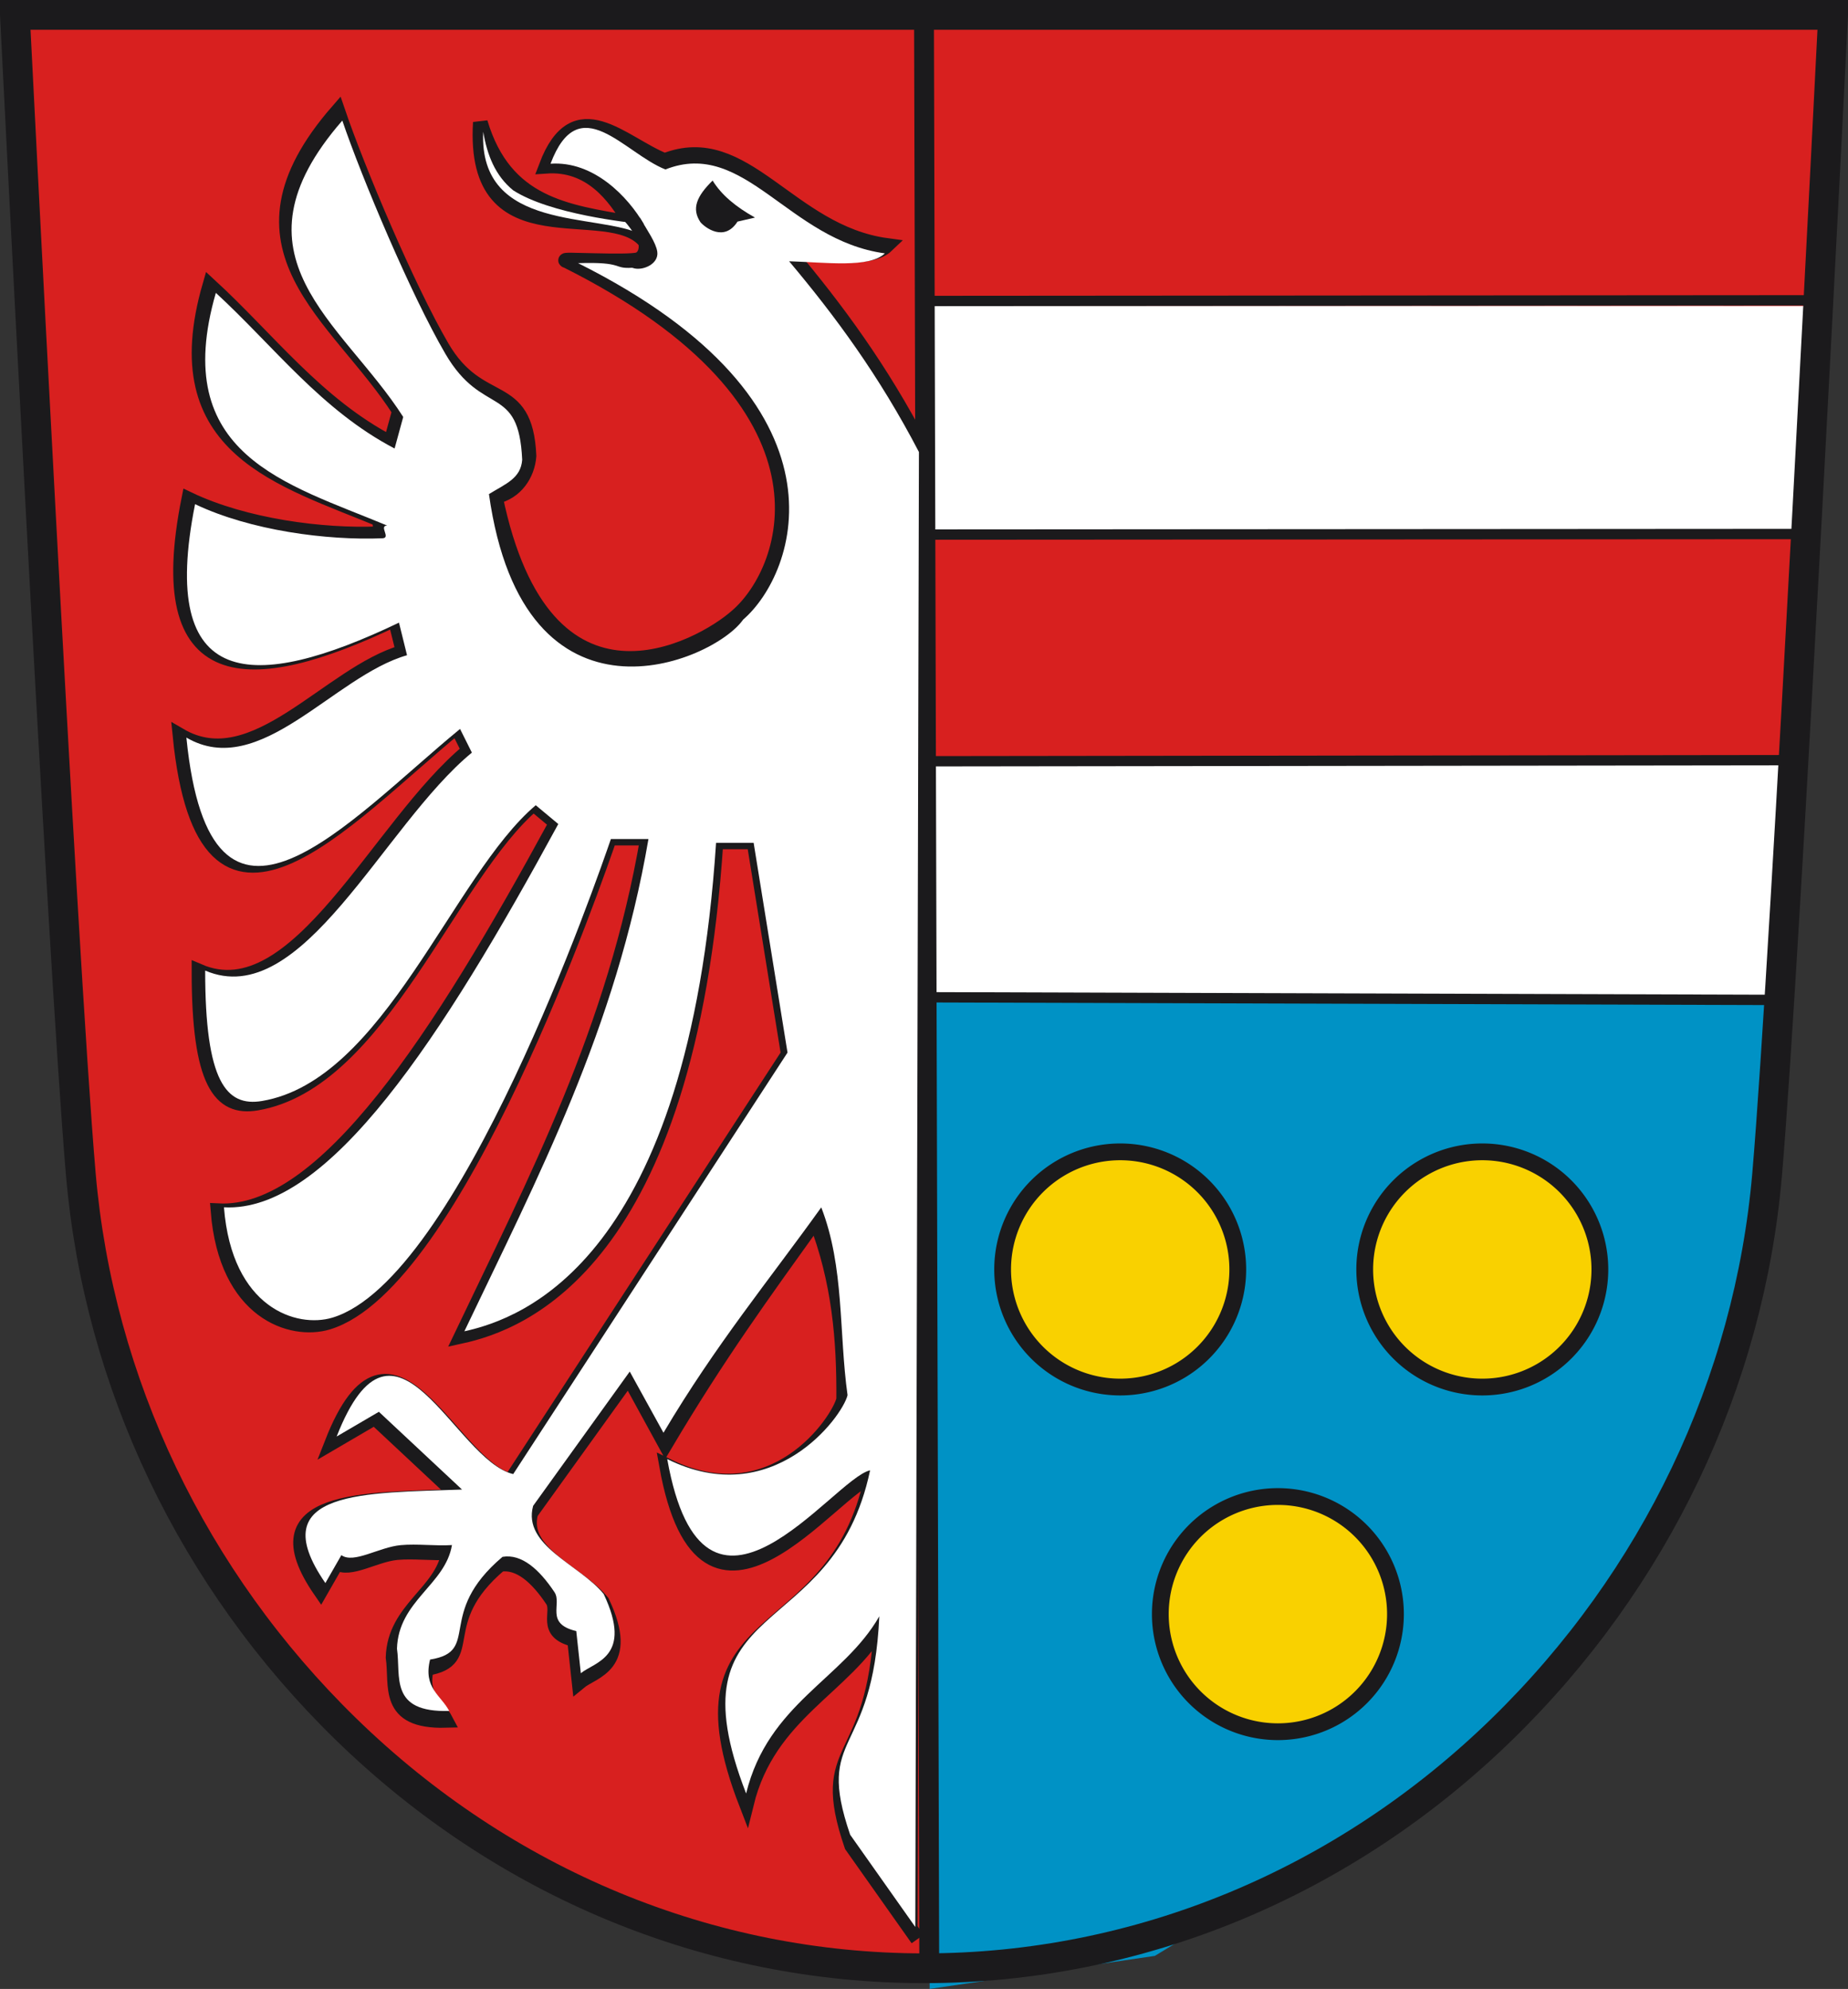 <?xml version="1.0" encoding="UTF-8" standalone="no"?>
<!-- Created with Inkscape (http://www.inkscape.org/) -->
<svg
   xmlns:dc="http://purl.org/dc/elements/1.1/"
   xmlns:cc="http://creativecommons.org/ns#"
   xmlns:rdf="http://www.w3.org/1999/02/22-rdf-syntax-ns#"
   xmlns:svg="http://www.w3.org/2000/svg"
   xmlns="http://www.w3.org/2000/svg"
   xmlns:sodipodi="http://sodipodi.sourceforge.net/DTD/sodipodi-0.dtd"
   xmlns:inkscape="http://www.inkscape.org/namespaces/inkscape"
   version="1.0"
   width="201.591"
   height="216.904"
   id="svg2810"
   sodipodi:version="0.32"
   inkscape:version="0.46"
   sodipodi:docname="Wappen_Gerolzhofen.svg"
   inkscape:output_extension="org.inkscape.output.svg.inkscape">
  <rect width="100%" height="100%" fill="#333333" stroke="none"/>
  <sodipodi:namedview
     inkscape:window-height="850"
     inkscape:window-width="1440"
     inkscape:pageshadow="2"
     inkscape:pageopacity="0.0"
     guidetolerance="10.0"
     gridtolerance="10.0"
     objecttolerance="10.0"
     borderopacity="1.0"
     bordercolor="#666666"
     pagecolor="#ffffff"
     id="base"
     showgrid="false"
     inkscape:zoom="0.36596671"
     inkscape:cx="286.16099"
     inkscape:cy="13.810972"
     inkscape:window-x="-8"
     inkscape:window-y="-8"
     inkscape:current-layer="svg2810" />
  <defs
     id="defs2812">
    <inkscape:perspective
       sodipodi:type="inkscape:persp3d"
       inkscape:vp_x="0 : 109.55733 : 1"
       inkscape:vp_y="0 : 1000 : 0"
       inkscape:vp_z="201.19258 : 109.55733 : 1"
       inkscape:persp3d-origin="100.59629 : 73.038223 : 1"
       id="perspective13" />
    <inkscape:perspective
       id="perspective2463"
       inkscape:persp3d-origin="372.04724 : 350.78739 : 1"
       inkscape:vp_z="744.09448 : 526.18109 : 1"
       inkscape:vp_y="0 : 1000 : 0"
       inkscape:vp_x="0 : 526.18109 : 1"
       sodipodi:type="inkscape:persp3d" />
    <inkscape:perspective
       id="perspective8672"
       inkscape:persp3d-origin="372.04724 : 350.78739 : 1"
       inkscape:vp_z="744.09448 : 526.18109 : 1"
       inkscape:vp_y="0 : 1000 : 0"
       inkscape:vp_x="0 : 526.18109 : 1"
       sodipodi:type="inkscape:persp3d" />
  </defs>
  <path
     style="fill:#d8201f;fill-opacity:1;fill-rule:nonzero;stroke:none"
     id="path141"
     d="M 1.926,2.369 C 1.926,2.369 7.013,103.931 9.054,127.674 C 10.992,150.23 21.168,171.532 37.706,187.654 C 54.818,204.337 77.02,213.523 100.225,213.523 C 123.428,213.523 145.634,204.337 162.744,187.654 C 179.282,171.532 189.456,150.23 191.393,127.674 C 193.435,103.931 198.526,2.369 198.526,2.369 L 1.926,2.369" />
  <g
     id="g3454"
     transform="translate(198.836,-1.202)">
    <path
       sodipodi:nodetypes="ccccc"
       id="path3255"
       d="M -98.805,34.537 L -98.443,59.494 L -1.939,59.482 L -0.82,34.57 L -98.805,34.537 z"
       style="fill:#ffffff;fill-rule:evenodd;stroke:none;stroke-width:1px;stroke-linecap:butt;stroke-linejoin:miter;stroke-opacity:1" />
    <path
       sodipodi:nodetypes="ccccc"
       id="path3257"
       d="M -97.752,84.227 L -98.088,110.276 L -4.601,110.368 L -2.661,84.088 L -97.752,84.227 z"
       style="fill:#ffffff;fill-rule:evenodd;stroke:none;stroke-width:1px;stroke-linecap:butt;stroke-linejoin:miter;stroke-opacity:1" />
    <path
       sodipodi:nodetypes="ccccccc"
       id="path3259"
       d="M -97.423,218.105 L -97.489,110.073 L -4.463,109.98 C -6.655,126.262 -7.256,143.61 -13.867,159.893 C -20.592,172.236 -27.46,184.538 -40.671,195.029 L -72.861,214.502 L -97.423,218.105 z"
       style="fill:#0092c5;fill-opacity:1;fill-rule:evenodd;stroke:none;stroke-width:1px;stroke-linecap:butt;stroke-linejoin:miter;stroke-opacity:1" />
  </g>
  <path
     style="fill:none;stroke:#1b1a1c;stroke-width:3.246;stroke-linecap:butt;stroke-linejoin:miter;stroke-miterlimit:4;stroke-dasharray:none;stroke-opacity:1"
     id="path149"
     d="M 1.623,1.623 C 1.623,1.623 6.755,104.087 8.814,128.04 C 10.77,150.797 21.035,172.288 37.72,188.553 C 54.984,205.384 77.383,214.651 100.794,214.651 C 124.204,214.651 146.607,205.384 163.868,188.553 C 180.553,172.288 190.817,150.797 192.771,128.04 C 194.832,104.087 199.968,1.623 199.968,1.623 L 1.623,1.623 z" />
  <path
     style="fill:none;fill-rule:evenodd;stroke:#1b1a1c;stroke-width:2.164;stroke-linecap:butt;stroke-linejoin:miter;stroke-miterlimit:4;stroke-dasharray:none;stroke-opacity:1"
     d="M 100.795,1.981 L 101.371,215.095"
     id="path3245"
     sodipodi:nodetypes="cc" />
  <path
     style="fill:#1b1a1c;fill-opacity:1;fill-rule:evenodd;stroke:#1b1a1c;stroke-width:1.6;stroke-linecap:butt;stroke-linejoin:miter;stroke-miterlimit:4;stroke-dasharray:none;stroke-opacity:1"
     d="M 100.097,211.461 L 92.905,201.282 C 88.984,189.852 95.402,192.915 96.122,177.176 C 92.156,184.116 83.858,186.767 81.42,196.729 C 72.795,174.483 90.999,180.569 95.104,161.067 C 91.022,161.959 76.769,182.567 72.712,159.823 C 84.306,165.587 91.454,155.051 92.034,152.628 C 92.086,146.155 91.55,139.655 88.986,133.066 C 83.181,141.166 78.394,147.722 72.588,157.502 L 68.573,150.168 L 57.909,164.987 C 56.706,169.397 63.073,171.479 65.695,174.713 C 68.989,181.672 64.665,182.215 63.174,183.459 L 62.671,178.806 C 59.181,177.986 61.134,175.811 60.263,174.508 C 58.586,171.997 56.646,170.258 54.529,170.612 C 47.054,176.933 52.241,181.044 46.533,181.949 C 45.752,185.078 47.744,185.895 48.644,187.622 C 42.003,187.803 43.326,183.812 42.88,180.748 C 43.032,175.461 48.217,173.712 48.95,169.314 C 47.169,169.434 45.113,169.152 43.29,169.321 C 40.892,169.543 38.109,171.406 36.741,170.426 L 34.976,173.507 C 27.8,163.123 39.688,163.586 50.06,163.186 L 40.882,154.608 L 36.22,157.335 C 42.717,140.772 49.214,159.944 55.71,161.481 L 85.99,114.967 L 82.249,91.816 L 78.103,91.816 C 75.067,137.881 56.733,144.31 50.319,145.724 C 58.413,128.76 67.064,112.281 70.638,91.401 L 66.492,91.401 C 65.091,95.447 49.766,139.994 35.758,144.215 C 31.824,145.4 24.661,143.176 23.78,132.039 C 35.327,132.666 47.901,113.263 60.686,89.743 L 58.198,87.669 C 49.003,95.446 41.485,118.028 27.99,120.307 C 24.023,120.977 21.706,118.154 21.707,105.915 C 32.422,110.511 41.338,89.923 51.149,81.864 L 49.842,79.25 C 37.472,89.409 22.309,106.992 19.633,80.205 C 27.752,84.949 35.87,73.433 43.989,71.115 L 43.101,67.521 C 26.976,75.234 16.478,75.068 20.592,54.446 C 26.708,57.361 35.171,58.465 41.287,58.209 C 42.238,58.169 40.843,56.838 41.794,56.806 C 30.679,52.167 17.713,49.037 22.886,31.127 C 29.294,37.021 34.536,44.082 42.618,48.303 L 43.569,44.822 C 36.821,34.261 23.756,27.136 36.845,12.115 C 38.993,18.434 44.435,31.359 48.221,37.851 C 52.333,44.903 57.332,41.26 57.707,49.719 C 57.552,51.763 56.255,53.691 54.037,54.17 C 59.397,80.247 76.468,70.679 80.384,67.187 C 86.281,62.116 92.82,43.95 61.814,28.436 C 60.661,28.189 68.474,28.677 69.635,28.309 C 70.943,27.893 70.888,26.834 70.408,26.358 C 66.44,21.448 51.46,28.89 52.399,13.351 C 55.068,22.31 61.801,23.109 68.764,24.31 C 67.026,21.297 64.358,17.794 59.58,18.126 C 62.729,9.795 67.91,15.685 72.509,17.51 C 81.263,14.051 86.079,25.325 96.735,26.769 C 95.018,28.415 90.237,27.761 86.166,27.64 C 91.2,33.627 96.083,40.216 100.495,48.69"
     id="path3283"
     sodipodi:nodetypes="ccccccccccccccscccccsccccccccccccscccscccccccscccccsccccscccccccc" />
  <path
     style="fill:#ffffff;fill-rule:evenodd;stroke:none;stroke-width:1px;stroke-linecap:butt;stroke-linejoin:miter;stroke-opacity:1"
     d="M 99.848,210.149 L 92.742,200.09 C 88.866,188.795 95.208,191.822 95.92,176.268 C 92.001,183.126 83.8,185.746 81.391,195.591 C 72.868,173.606 90.857,179.621 94.915,160.348 C 90.88,161.23 76.795,181.595 72.786,159.119 C 84.244,164.816 91.882,154.547 92.456,152.152 C 91.5,145.325 92.121,138.183 89.587,131.671 C 83.85,139.675 78.113,146.585 72.376,156.25 L 68.696,149.578 L 58.157,164.222 C 56.969,168.581 63.261,170.638 65.852,173.834 C 69.107,180.711 64.833,181.248 63.36,182.477 L 62.863,177.879 C 59.414,177.069 61.344,174.92 60.483,173.631 C 58.826,171.15 56.909,169.431 54.817,169.782 C 47.43,176.028 52.555,180.09 46.915,180.985 C 46.143,184.077 48.112,184.885 49.001,186.591 C 42.439,186.77 43.746,182.826 43.305,179.798 C 43.455,174.573 48.579,172.844 49.303,168.498 C 47.543,168.617 45.511,168.339 43.71,168.506 C 41.34,168.725 38.59,170.566 37.238,169.598 L 35.494,172.642 C 28.402,162.38 40.151,162.838 50.401,162.443 L 41.331,153.965 L 36.724,156.66 C 43.144,140.293 49.564,159.239 55.984,160.758 L 85.907,114.791 L 82.211,91.913 L 78.113,91.913 C 75.113,137.436 56.995,143.789 50.657,145.186 C 58.655,128.422 67.205,112.137 70.737,91.503 L 66.639,91.503 C 65.254,95.501 50.11,139.524 36.266,143.695 C 32.379,144.866 25.3,142.668 24.43,131.663 C 35.841,132.282 48.267,113.108 60.902,89.864 L 58.443,87.815 C 49.356,95.5 41.926,117.816 28.591,120.068 C 24.67,120.73 22.38,117.94 22.381,105.846 C 32.97,110.387 41.781,90.042 51.476,82.078 L 50.185,79.495 C 37.96,89.534 22.976,106.91 20.332,80.438 C 28.355,85.126 36.378,73.746 44.401,71.456 L 43.524,67.904 C 27.588,75.526 17.214,75.362 21.279,54.982 C 27.323,57.863 35.686,58.954 41.731,58.701 C 42.67,58.662 41.292,57.346 42.232,57.315 C 31.248,52.731 18.435,49.637 23.546,31.938 C 29.879,37.763 35.059,44.741 43.046,48.912 L 43.986,45.472 C 37.317,35.035 24.406,27.994 37.341,13.15 C 39.463,19.394 44.842,32.168 48.583,38.583 C 52.646,45.552 56.592,41.787 56.963,50.146 C 56.81,52.166 55.197,52.745 53.337,53.882 C 57.142,80.977 77.857,72.184 81.064,67.574 C 86.892,62.562 93.703,44.029 63.061,28.698 C 68.149,28.534 66.799,29.343 68.978,29.2 C 68.772,28.445 70.649,25.931 70.049,25.617 C 65.315,23.138 52.21,25.401 52.712,14.371 C 53.142,16.895 54.013,19.155 55.982,20.756 C 60.056,23.374 68.441,24.252 70.243,24.46 C 68.526,21.482 64.778,17.527 60.055,17.855 C 63.167,9.622 68.04,16.678 72.586,18.481 C 81.236,15.063 85.995,26.205 96.526,27.632 C 94.829,29.257 90.104,28.612 86.081,28.492 C 91.056,34.408 95.882,40.92 100.242,49.294"
     id="path3285"
     sodipodi:nodetypes="ccccccccccccccscccccsccccccccccccscccscccccccscccccscccccscccccccc" />
  <path
     style="fill:#1b1a1c;fill-opacity:1;fill-rule:evenodd;stroke:none;stroke-width:1px;stroke-linecap:butt;stroke-linejoin:miter;stroke-opacity:1"
     d="M 77.736,19.691 C 78.705,21.262 80.247,22.545 82.36,23.728 L 80.452,24.168 C 79.008,26.434 76.905,24.811 76.416,24.241 C 75.419,22.768 75.98,21.417 77.736,19.691 z"
     id="path3287"
     sodipodi:nodetypes="ccccc" />
  <path
     style="fill:#1b1a1c;fill-opacity:1;fill-rule:evenodd;stroke:#1b1a1c;stroke-width:0.5;stroke-linecap:butt;stroke-linejoin:miter;stroke-miterlimit:4;stroke-dasharray:none;stroke-opacity:1"
     d="M 67.692,23.238 C 69.392,25.12 71.819,28.02 67.499,28.501 L 69.27,29.03 C 70.159,29.214 71.603,28.57 71.454,27.498 C 71.333,26.595 70.387,25.227 69.654,23.983 L 67.692,23.238 z"
     id="path3289"
     sodipodi:nodetypes="cccccc" />
  <g
     id="g3459"
     transform="matrix(1.042,0,0,1.042,201.485,-4.422)">
    <path
       sodipodi:nodetypes="cc"
       id="path3247"
       d="M -4.251,83.8 L -96.885,83.919"
       style="fill:none;fill-rule:evenodd;stroke:#1b1a1c;stroke-width:1.082;stroke-linecap:butt;stroke-linejoin:miter;stroke-miterlimit:4;stroke-dasharray:none;stroke-opacity:1" />
    <path
       sodipodi:nodetypes="cc"
       id="path3249"
       d="M -6.842,108.898 L -96.457,108.62"
       style="fill:none;fill-rule:evenodd;stroke:#1b1a1c;stroke-width:1.082;stroke-linecap:butt;stroke-linejoin:miter;stroke-miterlimit:4;stroke-dasharray:none;stroke-opacity:1" />
    <path
       sodipodi:nodetypes="cc"
       id="path3251"
       d="M -3.961,60.134 L -96.694,60.193"
       style="fill:none;fill-rule:evenodd;stroke:#1b1a1c;stroke-width:1.082;stroke-linecap:butt;stroke-linejoin:miter;stroke-miterlimit:4;stroke-dasharray:none;stroke-opacity:1" />
    <path
       sodipodi:nodetypes="cc"
       id="path3253"
       d="M -2.374,35.675 L -96.831,35.745"
       style="fill:none;fill-rule:evenodd;stroke:#1b1a1c;stroke-width:1.082;stroke-linecap:butt;stroke-linejoin:miter;stroke-miterlimit:4;stroke-dasharray:none;stroke-opacity:1" />
  </g>
  <path
     sodipodi:type="arc"
     style="opacity:1;fill:#f9d100;fill-opacity:1;fill-rule:nonzero;stroke:#1b1a1c;stroke-width:2;stroke-linecap:round;stroke-linejoin:miter;stroke-miterlimit:4;stroke-dasharray:none;stroke-opacity:1"
     id="path3471"
     sodipodi:cx="-76.452637"
     sodipodi:cy="142.66203"
     sodipodi:rx="14.016316"
     sodipodi:ry="14.016316"
     d="M -62.436,142.662 A 14.016,14.016 0 1 1 -90.469,142.662 A 14.016,14.016 0 1 1 -62.436,142.662 z"
     transform="matrix(0.915,0,0,0.915,192.152,7.905)" />
  <path
     sodipodi:type="arc"
     style="opacity:1;fill:#f9d100;fill-opacity:1;fill-rule:nonzero;stroke:#1b1a1c;stroke-width:2;stroke-linecap:round;stroke-linejoin:miter;stroke-miterlimit:4;stroke-dasharray:none;stroke-opacity:1"
     id="path3473"
     sodipodi:cx="-76.452637"
     sodipodi:cy="142.66203"
     sodipodi:rx="14.016316"
     sodipodi:ry="14.016316"
     d="M -62.436,142.662 A 14.016,14.016 0 1 1 -90.469,142.662 A 14.016,14.016 0 1 1 -62.436,142.662 z"
     transform="matrix(0.915,0,0,0.915,231.652,7.905)" />
  <path
     sodipodi:type="arc"
     style="opacity:1;fill:#f9d100;fill-opacity:1;fill-rule:nonzero;stroke:#1b1a1c;stroke-width:2;stroke-linecap:round;stroke-linejoin:miter;stroke-miterlimit:4;stroke-dasharray:none;stroke-opacity:1"
     id="path3475"
     sodipodi:cx="-76.452637"
     sodipodi:cy="142.66203"
     sodipodi:rx="14.016316"
     sodipodi:ry="14.016316"
     d="M -62.436,142.662 A 14.016,14.016 0 1 1 -90.469,142.662 A 14.016,14.016 0 1 1 -62.436,142.662 z"
     transform="matrix(0.915,0,0,0.915,209.354,45.494)" />
</svg>
